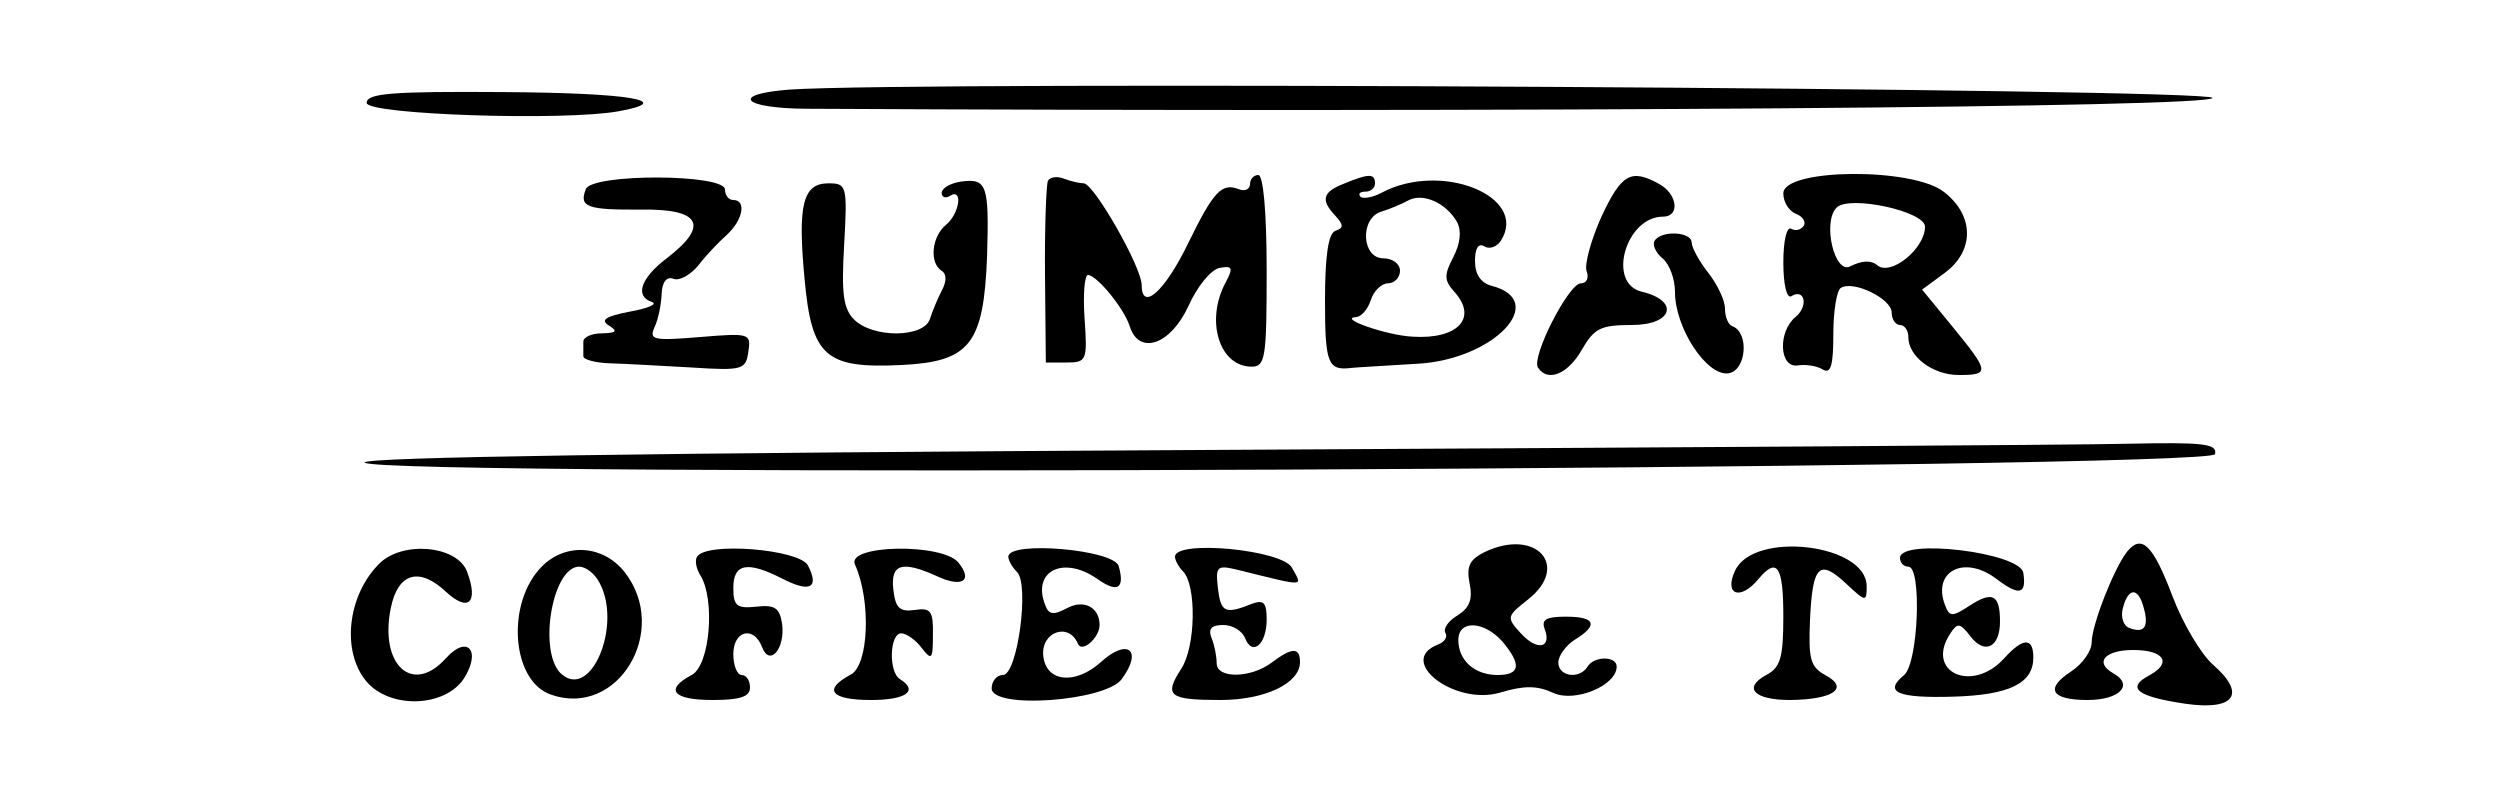 <?xml version="1.0" standalone="no"?>
<!DOCTYPE svg PUBLIC "-//W3C//DTD SVG 20010904//EN"
 "http://www.w3.org/TR/2001/REC-SVG-20010904/DTD/svg10.dtd">
<svg version="1.0" xmlns="http://www.w3.org/2000/svg"
 width="300pt" height="97pt" viewBox="0 0 300 97"
 preserveAspectRatio="xMidYMid meet">
<g transform="translate(0,97) scale(0.05,-0.05)"
fill="#000000" stroke="none">
<path d="M1895 1725 c-144 -11 -114 -45 40 -46 1718 -9 3375 3 3375 26 0 23
-3105 41 -3415 20z"/>
<path d="M880 1693 c0 -28 473 -44 605 -20 138 25 28 44 -275 46 -271 2 -330
-3 -330 -26z"/>
<path d="M1406 1486 c-17 -43 3 -50 133 -49 143 2 164 -38 61 -117 -63 -48
-77 -91 -35 -105 14 -5 -10 -15 -54 -23 -57 -11 -71 -20 -50 -33 22 -14 19
-18 -16 -19 -25 0 -45 -9 -45 -20 0 -11 0 -27 0 -35 0 -8 29 -16 65 -17 36 -1
124 -6 195 -10 123 -8 130 -5 136 38 7 44 3 45 -117 35 -111 -9 -122 -7 -108
24 9 19 16 55 17 80 1 28 12 42 28 36 14 -6 41 9 60 32 18 24 50 57 69 74 38
35 47 83 15 83 -11 0 -20 11 -20 25 0 38 -320 39 -334 1z"/>
<path d="M2305 1504 c-25 -4 -45 -16 -45 -27 0 -10 9 -14 20 -7 32 20 23 -43
-10 -70 -34 -28 -40 -91 -10 -110 12 -7 12 -25 1 -46 -10 -19 -23 -50 -29 -69
-14 -46 -137 -47 -182 -2 -26 26 -31 62 -24 180 8 142 6 147 -38 147 -61 0
-74 -51 -57 -230 17 -186 50 -215 233 -206 164 8 197 50 205 262 5 171 0 187
-64 178z"/>
<path d="M2515 1506 c-4 -9 -8 -110 -7 -226 l2 -210 50 0 c48 0 50 5 43 105
-4 58 0 105 8 105 21 0 86 -79 100 -122 22 -72 98 -46 141 47 21 47 54 88 75
92 31 6 33 0 15 -34 -50 -92 -16 -203 62 -203 33 0 36 22 36 230 0 140 -8 230
-20 230 -11 0 -20 -10 -20 -22 0 -12 -12 -18 -27 -12 -41 16 -61 -6 -121 -129
-56 -116 -112 -166 -112 -101 0 43 -115 244 -139 244 -10 0 -31 5 -47 11 -17
7 -34 4 -39 -5z"/>
<path d="M3225 1499 c-51 -20 -56 -39 -20 -77 20 -22 20 -29 0 -36 -17 -6 -25
-59 -25 -168 0 -151 7 -168 63 -161 7 1 78 5 159 10 183 10 317 151 178 187
-26 7 -40 27 -40 60 0 30 8 43 22 35 12 -8 30 -2 40 13 68 107 -144 192 -287
115 -21 -11 -44 -15 -50 -9 -6 7 -1 12 12 12 13 0 23 9 23 20 0 24 -15 24 -75
-1z m272 -92 c11 -21 8 -51 -9 -84 -23 -44 -22 -56 3 -84 56 -62 8 -114 -101
-107 -61 3 -180 44 -136 47 13 0 29 19 36 41 7 22 26 40 41 40 16 0 29 14 29
30 0 17 -18 30 -40 30 -52 0 -57 96 -5 112 19 6 49 18 65 27 35 19 91 -6 117
-52z"/>
<path d="M3843 1419 c-25 -56 -41 -115 -35 -130 6 -16 0 -29 -14 -29 -29 0
-119 -176 -103 -202 23 -36 72 -16 105 42 30 52 45 60 120 60 99 0 116 58 24
80 -84 20 -38 180 51 180 42 0 35 55 -10 79 -67 37 -90 23 -138 -80z"/>
<path d="M4280 1476 c0 -21 13 -42 30 -49 16 -6 25 -19 19 -29 -7 -10 -20 -13
-30 -7 -11 6 -19 -29 -19 -81 0 -52 8 -87 19 -81 32 20 42 -23 11 -49 -44 -36
-40 -124 5 -117 19 3 46 -1 60 -10 19 -11 25 10 25 85 0 55 8 105 18 111 30
19 122 -26 122 -59 0 -16 9 -30 20 -30 11 0 20 -13 20 -29 0 -47 59 -91 121
-91 75 0 74 7 -15 116 l-73 89 53 39 c73 53 73 138 0 195 -75 60 -386 57 -386
-3z m340 -80 c0 -53 -82 -119 -114 -93 -15 13 -37 12 -65 -2 -38 -21 -68 106
-33 141 31 30 212 -9 212 -46z"/>
<path d="M3971 1362 c-6 -9 3 -29 19 -42 17 -14 30 -50 30 -81 0 -86 76 -202
128 -195 43 6 51 97 10 113 -10 3 -18 22 -18 42 0 20 -18 58 -40 86 -22 28
-40 61 -40 73 0 26 -73 30 -89 4z"/>
<path d="M2880 860 c-1325 -7 -2008 -17 -2005 -30 9 -36 4434 -16 4441 20 6
25 -26 29 -210 25 -119 -3 -1120 -9 -2226 -15z"/>
<path d="M3563 615 c-36 -18 -44 -34 -36 -75 8 -38 0 -59 -29 -77 -22 -13 -35
-32 -29 -42 6 -9 -2 -22 -18 -28 -101 -39 41 -148 150 -115 57 17 88 17 127
-1 52 -24 152 18 152 63 0 26 -54 26 -70 0 -19 -31 -70 -24 -70 10 0 16 18 41
40 55 57 35 49 55 -22 55 -47 0 -59 -7 -51 -29 18 -47 -18 -54 -57 -11 -35 38
-34 41 17 81 103 81 19 173 -104 114z m43 -215 c46 -55 43 -80 -12 -80 -55 0
-94 35 -94 84 0 49 62 46 106 -4z"/>
<path d="M5105 616 c-31 -39 -85 -176 -85 -218 0 -20 -22 -52 -50 -70 -63 -41
-47 -68 40 -68 77 0 112 36 62 64 -46 26 -21 56 48 56 74 0 94 -31 38 -61 -56
-30 -29 -51 87 -68 118 -17 147 23 67 93 -29 25 -73 99 -98 165 -47 124 -74
150 -109 107z m40 -135 c13 -46 1 -62 -35 -48 -14 5 -21 27 -15 48 13 50 37
50 50 0z"/>
<path d="M910 587 c-76 -76 -91 -210 -31 -282 56 -67 188 -63 234 6 43 67 9
107 -43 49 -80 -89 -160 -16 -132 121 17 84 68 99 132 39 54 -50 79 -27 51 48
-24 63 -155 75 -211 19z"/>
<path d="M1301 581 c-87 -87 -74 -275 21 -308 161 -57 287 154 177 294 -51 65
-141 71 -198 14z m138 -40 c54 -100 -19 -279 -90 -220 -59 48 -25 259 41 259
16 0 38 -17 49 -39z"/>
<path d="M1673 604 c-6 -9 -2 -29 8 -45 36 -58 23 -216 -21 -239 -66 -35 -45
-60 50 -60 67 0 90 8 90 30 0 17 -9 30 -20 30 -11 0 -20 23 -20 50 0 57 49 69
69 17 18 -48 56 -4 48 56 -6 38 -17 46 -62 41 -47 -5 -55 2 -55 45 0 59 34 65
118 22 66 -34 89 -22 61 32 -21 39 -244 57 -266 21z"/>
<path d="M2052 585 c39 -87 33 -241 -10 -264 -68 -36 -48 -61 48 -61 85 0 115
22 70 50 -28 17 -25 110 3 110 12 0 35 -16 49 -35 24 -31 27 -28 27 31 1 58
-5 66 -44 60 -36 -5 -46 5 -51 49 -7 62 21 70 105 32 60 -28 87 -11 51 33 -39
47 -270 43 -248 -5z"/>
<path d="M2420 604 c0 -9 9 -25 21 -37 30 -30 1 -247 -34 -247 -15 0 -27 -15
-27 -32 0 -51 273 -31 312 22 52 70 14 100 -51 40 -61 -54 -130 -47 -137 15
-7 58 61 83 83 30 9 -23 52 14 52 45 0 42 -37 62 -77 41 -34 -18 -45 -17 -54
8 -31 81 44 118 125 62 49 -35 67 -24 52 30 -10 40 -265 62 -265 23z"/>
<path d="M2820 604 c0 -9 9 -25 19 -35 33 -33 31 -181 -4 -234 -42 -65 -30
-75 94 -75 107 0 191 40 191 91 0 36 -19 36 -69 -2 -50 -37 -131 -38 -131 -1
0 16 -5 43 -12 60 -9 23 -1 32 28 32 22 0 45 -14 52 -31 17 -45 52 -16 52 44
0 41 -7 48 -35 38 -65 -26 -75 -21 -82 37 -6 53 -2 56 45 45 170 -42 158 -42
133 4 -23 44 -281 68 -281 27z"/>
<path d="M4164 570 c-27 -58 13 -72 56 -20 45 54 60 32 60 -89 0 -100 -7 -123
-41 -141 -57 -31 -29 -60 57 -60 103 1 143 28 86 59 -37 20 -42 38 -38 133 6
131 22 148 87 87 47 -44 49 -44 49 -6 0 102 -272 134 -316 37z"/>
<path d="M4560 601 c0 -12 9 -21 20 -21 33 0 24 -231 -10 -260 -50 -41 -17
-56 118 -52 135 4 192 32 192 94 0 49 -25 48 -70 -2 -77 -85 -191 -33 -129 60
17 26 23 25 48 -7 34 -45 71 -27 71 35 0 65 -18 74 -72 39 -43 -28 -49 -28
-60 1 -31 81 46 121 123 63 55 -42 73 -38 65 14 -7 49 -296 84 -296 36z"/>
</g>
</svg>
